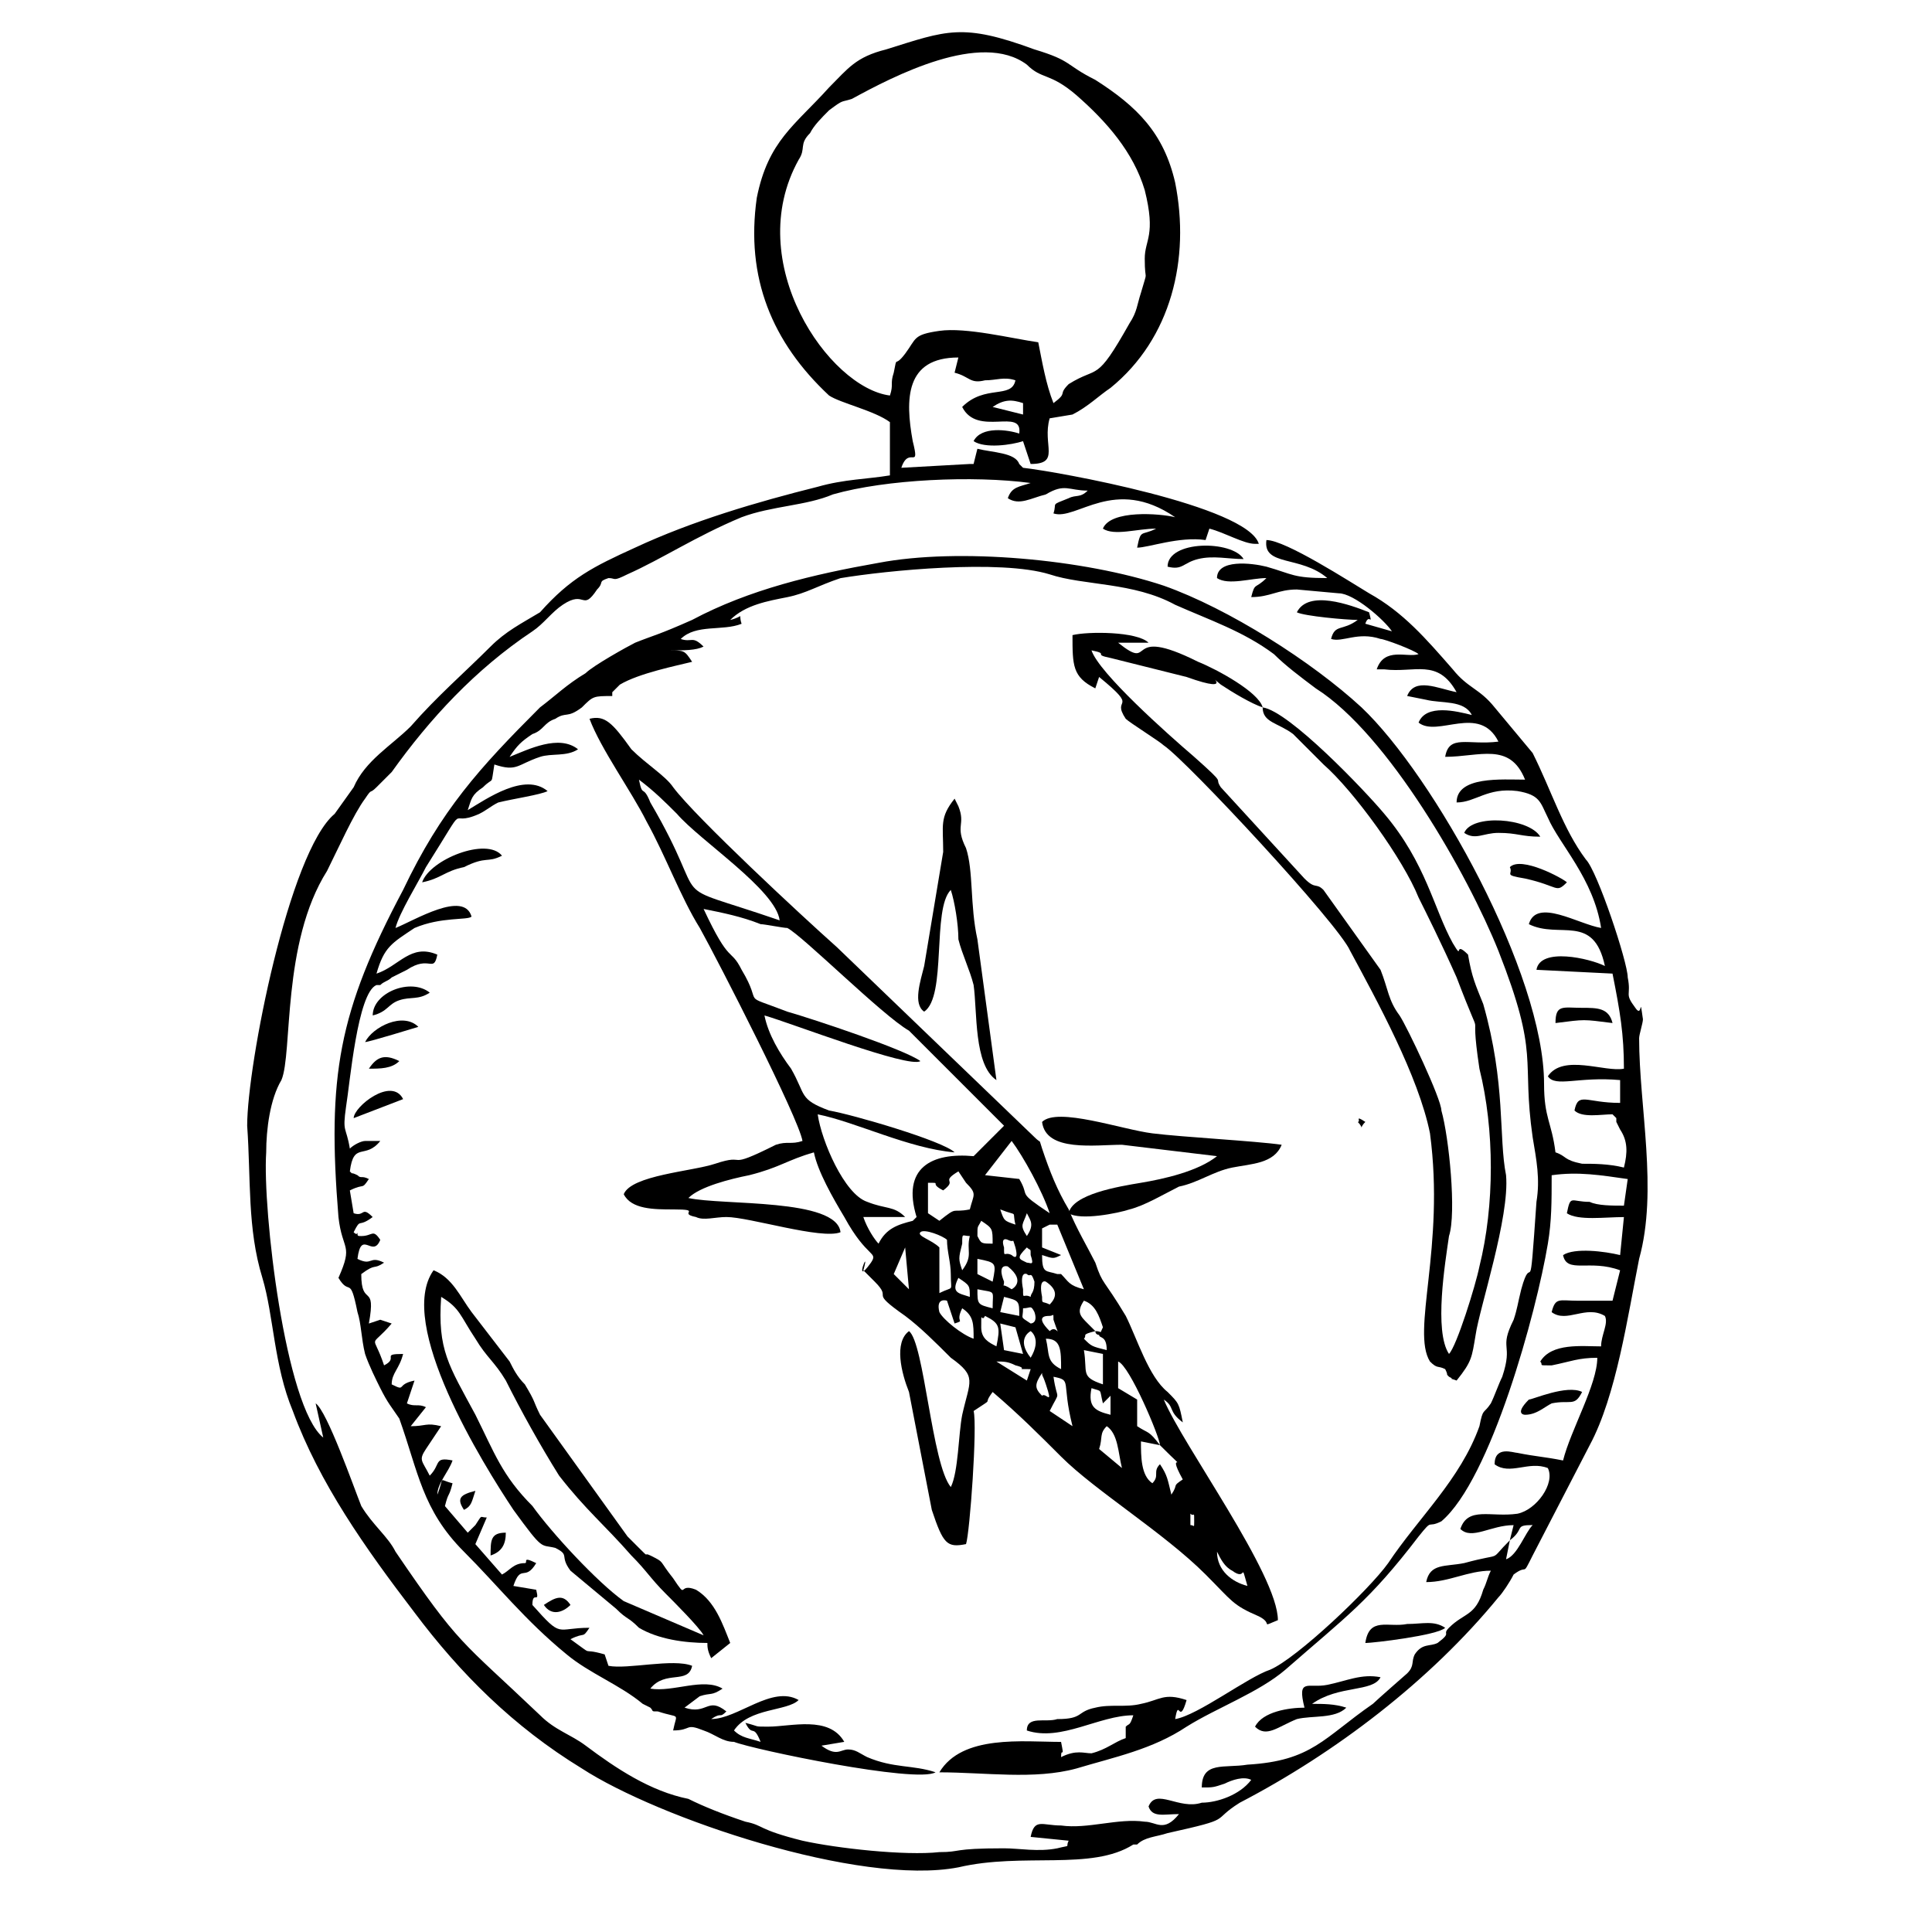 <?xml version="1.0" encoding="UTF-8"?>
<svg width="1200pt" height="1200pt" version="1.1" viewBox="0 0 1200 1200" xmlns="http://www.w3.org/2000/svg">
 <g fill-rule="evenodd">
  <path d="m937.8 956.69c9.449-7.086 2.363-9.449 14.172-9.449-4.723 4.723-9.449 18.898-16.535 21.262zm-321.26-703.94c7.086-4.723 11.812-4.723 18.898-2.363v7.086zm-63.781-7.086c-37.797-4.723-92.125-82.676-56.691-146.46 4.723-7.086 0-9.449 7.086-16.535 2.363-4.723 7.086-9.449 11.812-14.172 9.449-7.086 7.086-4.723 14.172-7.086 25.984-14.172 80.316-42.52 108.66-21.262 9.449 9.449 14.172 4.723 30.707 18.898 18.898 16.535 35.434 35.434 42.52 59.055 7.086 28.348 0 30.707 0 42.52 0 16.535 2.363 4.723-2.363 21.262-2.363 7.086-2.363 11.812-7.086 18.898-21.262 37.797-18.898 25.984-37.797 37.797-7.086 7.086 0 4.723-9.449 11.812-4.723-11.812-7.086-25.984-9.449-37.797-16.535-2.363-44.883-9.449-61.418-7.086-16.535 2.363-14.172 4.723-21.262 14.172-7.086 9.449-4.723 0-7.086 11.812-2.363 7.086 0 7.086-2.363 14.172zm385.04 711.02c-14.172 14.172-2.363 7.086-28.348 14.172-11.812 2.363-21.262 0-23.621 11.812 14.172 0 25.984-7.086 40.156-7.086-2.363 4.723-2.363 7.086-4.723 11.812-4.723 16.535-11.812 14.172-21.262 23.621-4.723 4.723 2.363 2.363-7.086 9.449-4.723 2.363-9.449 0-14.172 7.086-2.363 4.723 0 7.086-4.723 11.812 0 0-18.898 16.535-21.262 18.898-30.707 21.262-37.797 35.434-77.953 37.797-14.172 2.363-28.348-2.363-28.348 14.172 7.086 0 7.086 0 14.172-2.363 4.723-2.363 11.812-4.723 16.535-2.363-7.086 9.449-21.262 14.172-30.707 14.172-14.172 4.723-28.348-9.449-33.07 2.363 2.363 7.086 9.449 4.723 18.898 4.723-9.449 11.812-14.172 4.723-21.262 4.723-16.535-2.363-35.434 4.723-51.969 2.363-11.812 0-16.535-4.723-18.898 7.086l23.621 2.363c-2.363 4.723 2.363 2.363-7.086 4.723-11.812 2.363-23.621 0-33.07 0-33.07 0-25.984 2.363-40.156 2.363-21.262 2.363-63.781-2.363-85.039-7.086-28.348-7.086-23.621-9.449-35.434-11.812-14.172-4.723-25.984-9.449-35.434-14.172-23.621-4.723-44.883-18.898-63.781-33.07-9.449-7.086-18.898-9.449-28.348-18.898-49.605-47.242-49.605-42.52-89.766-101.57-4.723-9.449-14.172-16.535-21.262-28.348-4.723-11.812-21.262-59.055-28.348-63.781l4.723 21.262c-23.621-18.898-37.797-141.73-35.434-177.16 0-14.172 2.363-33.07 9.449-44.883 7.086-16.535 0-85.039 28.348-129.92 7.086-14.172 16.535-35.434 23.621-44.883 4.723-7.086 2.363-2.363 7.086-7.086 2.363-2.363 7.086-7.086 9.449-9.449 23.621-33.07 51.969-63.781 87.402-87.402 7.086-4.723 11.812-11.812 18.898-16.535 14.172-9.449 11.812 4.723 21.262-9.449 4.723-4.723 0-4.723 7.086-7.086 4.723 0 2.363 2.363 11.812-2.363 21.262-9.449 42.52-23.621 70.867-35.434 18.898-7.086 40.156-7.086 56.691-14.172 33.07-9.449 87.402-11.812 122.84-7.086-7.086 2.363-11.812 2.363-14.172 9.449 7.086 4.723 14.172 0 23.621-2.363 11.812-7.086 14.172-2.363 25.984-2.363-4.723 4.723-7.086 2.363-11.812 4.723-11.812 4.723-7.086 2.363-9.449 9.449 14.172 4.723 37.797-23.621 75.59 2.363-9.449-2.363-40.156-4.723-44.883 7.086 7.086 4.723 21.262 0 33.07 0-9.449 4.723-9.449 0-11.812 11.812 7.086 0 25.984-7.086 42.52-4.723l2.363-7.086c9.449 2.363 21.262 9.449 28.348 9.449h2.363c-7.086-23.621-125.2-44.883-146.46-47.242l-2.363-2.363c-2.363-7.086-16.535-7.086-25.984-9.449l-2.363 9.449h-2.363l-42.52 2.363c4.723-14.172 11.812 2.363 7.086-16.535-4.723-25.984-4.723-51.969 28.348-51.969l-2.363 9.449c9.449 2.363 9.449 7.086 18.898 4.723 7.086 0 11.812-2.363 18.898 0-2.363 11.812-18.898 2.363-33.07 16.535 9.449 18.898 37.797 0 35.434 16.535-7.086-2.363-23.621-4.723-28.348 4.723 7.086 4.723 23.621 2.363 30.707 0l4.723 14.172c18.898 0 7.086-11.812 11.812-28.348l14.172-2.363c9.449-4.723 16.535-11.812 23.621-16.535 37.797-30.707 49.605-80.316 40.156-127.56-7.086-30.707-23.621-47.242-49.605-63.781-18.898-9.449-14.172-11.812-37.797-18.898-44.883-16.535-54.332-11.812-92.125 0-18.898 4.723-23.621 11.812-35.434 23.621-21.262 23.621-37.797 33.07-44.883 68.504-7.086 49.605 9.449 89.766 44.883 122.84 7.086 4.723 28.348 9.449 37.797 16.535v33.07c-14.172 2.363-28.348 2.363-44.883 7.086-37.797 9.449-77.953 21.262-113.39 37.797-25.984 11.812-40.156 18.898-59.055 40.156-11.812 7.086-21.262 11.812-30.707 21.262-16.535 16.535-33.07 30.707-49.605 49.605-11.812 11.812-28.348 21.262-35.434 37.797l-11.812 16.535c-28.348 23.621-54.332 155.91-54.332 193.7 2.363 33.07 0 63.781 9.449 94.488 7.086 23.621 7.086 54.332 18.898 82.676 16.535 44.883 44.883 85.039 75.59 125.2 28.348 37.797 61.418 70.867 103.94 96.852 47.242 30.707 172.44 73.227 233.86 61.418 40.156-9.449 82.676 2.363 108.66-14.172h2.363c4.723-4.723 11.812-4.723 18.898-7.086 42.52-9.449 25.984-7.086 44.883-18.898 59.055-30.707 118.11-75.59 160.63-127.56 2.363-2.363 7.086-9.449 9.449-14.172 9.449-7.086 4.723 2.363 11.812-11.812l35.434-68.504c16.535-30.707 23.621-80.316 30.707-115.75 11.812-42.52 0-94.488 0-137.01 0-2.363 2.363-9.449 2.363-11.812-2.363-16.535 0 0-4.723-7.086-7.086-9.449-2.363-7.086-4.723-18.898 0-9.449-18.898-66.141-25.984-73.227-14.172-18.898-21.262-42.52-33.07-66.141l-23.621-28.348c-9.449-11.812-16.535-11.812-25.984-23.621-16.535-18.898-30.707-35.434-51.969-47.242-11.812-7.086-51.969-33.07-63.781-33.07-2.363 16.535 21.262 9.449 37.797 23.621-21.262 0-21.262-2.363-37.797-7.086-9.449-2.363-30.707-4.723-30.707 7.086 7.086 4.723 21.262 0 30.707 0-7.086 7.086-7.086 2.363-9.449 11.812 11.812 0 16.535-4.723 28.348-4.723l25.984 2.363c9.449 0 28.348 16.535 33.07 23.621l-16.535-4.723c2.363-7.086 4.723 2.363 2.363-7.086-11.812-4.723-37.797-14.172-44.883 0 4.723 2.363 30.707 4.723 37.797 4.723-9.449 7.086-14.172 2.363-16.535 11.812 7.086 2.363 16.535-4.723 30.707 0 2.363 0 21.262 7.086 23.621 9.449-7.086 2.363-21.262-4.723-25.984 9.449h4.723c18.898 2.363 33.07-7.086 44.883 14.172-11.812-2.363-25.984-9.449-30.707 2.363l11.812 2.363c9.449 2.363 23.621 0 28.348 9.449-9.449-2.363-28.348-7.086-33.07 4.723 11.812 9.449 37.797-11.812 49.605 11.812-18.898 2.363-30.707-4.723-33.07 9.449 21.262 0 40.156-9.449 49.605 14.172-14.172 0-42.52-2.363-42.52 14.172 11.812 0 18.898-9.449 37.797-7.086 14.172 2.363 14.172 7.086 18.898 16.535 7.086 16.535 28.348 37.797 33.07 68.504-14.172-2.363-40.156-18.898-44.883-2.363 18.898 9.449 40.156-7.086 47.242 25.984-9.449-4.723-40.156-11.812-42.52 2.363l47.242 2.363c4.723 23.621 7.086 37.797 7.086 59.055-11.812 2.363-37.797-9.449-47.242 4.723 4.723 7.086 18.898 0 44.883 2.363v14.172c-21.262 0-25.984-7.086-28.348 4.723 4.723 4.723 16.535 2.363 23.621 2.363l2.363 2.363v2.363l2.363 4.723c4.723 7.086 4.723 14.172 2.363 23.621-9.449-2.363-18.898-2.363-25.984-2.363-11.812-2.363-9.449-4.723-16.535-7.086-2.363-18.898-7.086-21.262-7.086-42.52 0-68.504-68.504-191.34-113.39-233.86-30.707-28.348-82.676-61.418-122.84-75.59-49.605-16.535-127.56-23.621-177.16-14.172-40.156 7.086-80.316 16.535-115.75 35.434-21.262 9.449-23.621 9.449-35.434 14.172-4.723 2.363-25.984 14.172-30.707 18.898-11.812 7.086-18.898 14.172-28.348 21.262-37.797 37.797-61.418 63.781-85.039 113.39-40.156 75.59-47.242 115.75-40.156 203.15 2.363 21.262 9.449 16.535 0 37.797 7.086 11.812 7.086-2.363 11.812 21.262 2.363 7.086 2.363 16.535 4.723 25.984 2.363 7.086 7.086 16.535 9.449 21.262 4.723 9.449 7.086 11.812 11.812 18.898 11.812 33.07 14.172 56.691 40.156 82.676 21.262 21.262 37.797 42.52 63.781 63.781 14.172 11.812 33.07 18.898 47.242 30.707l4.723 2.363c2.363 2.363 0 2.363 4.723 2.363 14.172 4.723 11.812 0 9.449 11.812 11.812 0 7.086-4.723 18.898 0 7.086 2.363 11.812 7.086 18.898 7.086 11.812 4.723 113.39 25.984 125.2 18.898-14.172-4.723-25.984-2.363-42.52-9.449-4.723-2.363-7.086-4.723-11.812-4.723-4.723 0-7.086 4.723-16.535-2.363l14.172-2.363c-9.449-16.535-33.07-9.449-47.242-9.449-9.449 0-4.723 0-14.172-2.363 4.723 9.449 4.723 0 9.449 11.812-7.086-2.363-11.812-2.363-16.535-7.086 9.449-14.172 33.07-11.812 40.156-18.898-16.535-9.449-37.797 11.812-54.332 11.812 7.086-4.723 4.723 0 9.449-4.723-11.812-9.449-11.812 2.363-25.984-2.363l9.449-7.086c7.086-2.363 7.086 0 14.172-4.723-11.812-7.086-30.707 2.363-44.883 0 9.449-11.812 23.621-2.363 25.984-14.172-11.812-4.723-40.156 2.363-51.969 0l-2.363-7.086c-16.535-4.723-4.723 2.363-21.262-9.449 9.449-4.723 7.086 0 11.812-7.086-21.262 0-16.535 7.086-35.434-14.172 0-9.449 4.723 0 2.363-9.449l-14.172-2.363c4.723-14.172 7.086-2.363 14.172-14.172-9.449-4.723-4.723 0-7.086 0-7.086 0-9.449 4.723-14.172 7.086l-16.535-18.898 7.086-16.535c-4.723 0-2.363-2.363-7.086 4.723l-4.723 4.723-14.172-16.535c2.363-9.449 2.363-4.723 4.723-14.172-9.449-2.363-4.723-4.723-9.449 7.086 0-7.086 7.086-14.172 9.449-21.262-11.812-2.363-7.086 2.363-14.172 9.449-4.723-9.449-7.086-9.449-2.363-16.535l9.449-14.172c-9.449-2.363-9.449 0-18.898 0l9.449-11.812c-4.723-2.363-7.086 0-11.812-2.363l4.723-14.172c-11.812 2.363-4.723 7.086-14.172 2.363 0-7.086 4.723-9.449 7.086-18.898-14.172 0-2.363 2.363-11.812 7.086-7.086-21.262-9.449-9.449 4.723-25.984l-7.086-2.363-7.086 2.363c4.723-25.984-4.723-9.449-4.723-30.707 9.449-7.086 7.086-2.363 14.172-7.086-9.449-4.723-7.086 2.363-16.535-2.363 2.363-18.898 9.449 0 14.172-11.812-4.723-7.086-4.723-2.363-11.812-2.363-2.363 0-2.363 0-2.363-2.363 0 0 0 2.363-2.363 0 4.723-9.449 2.363-2.363 11.812-9.449-7.086-7.086-4.723 0-11.812-2.363l-2.363-14.172c9.449-4.723 7.086 0 11.812-7.086-4.723-2.363-4.723 0-7.086-2.363-4.723-2.363-2.363 0-4.723-2.363 2.363-18.898 9.449-7.086 18.898-18.898h-9.449c-2.363 0-7.086 2.363-9.449 4.723-2.363-14.172-4.723-9.449-2.363-25.984 2.363-14.172 7.086-70.867 18.898-75.59h2.363c2.363-2.363 4.723-2.363 7.086-4.723 4.723-2.363 4.723-2.363 9.449-4.723 14.172-9.449 16.535 2.363 18.898-9.449-16.535-7.086-23.621 7.086-37.797 11.812 4.723-16.535 9.449-18.898 23.621-28.348 16.535-7.086 33.07-4.723 35.434-7.086-4.723-16.535-35.434 2.363-47.242 7.086 2.363-9.449 14.172-28.348 18.898-37.797 28.348-44.883 11.812-23.621 33.07-33.07 4.723-2.363 7.086-4.723 11.812-7.086 9.449-2.363 25.984-4.723 30.707-7.086-14.172-11.812-37.797 4.723-49.605 11.812 2.363-7.086 2.363-9.449 9.449-14.172 7.086-7.086 4.723 0 7.086-14.172 14.172 4.723 14.172 0 28.348-4.723 7.086-2.363 16.535 0 23.621-4.723-11.812-9.449-30.707 0-42.52 4.723 4.723-7.086 7.086-9.449 14.172-14.172 7.086-2.363 7.086-7.086 14.172-9.449 7.086-4.723 7.086 0 16.535-7.086 7.086-7.086 7.086-7.086 18.898-7.086v-2.363l4.723-4.723c11.812-7.086 35.434-11.812 44.883-14.172-4.723-7.086-4.723-7.086-14.172-7.086 9.449 0 16.535 0 21.262-2.363-7.086-7.086-7.086-2.363-14.172-4.723 9.449-9.449 25.984-4.723 37.797-9.449-2.363-7.086 2.363-4.723-7.086-2.363 9.449-9.449 23.621-11.812 35.434-14.172 11.812-2.363 18.898-7.086 33.07-11.812 28.348-4.723 99.211-11.812 129.92-2.363 21.262 7.086 51.969 4.723 77.953 18.898 21.262 9.449 42.52 16.535 61.418 30.707 7.086 7.086 16.535 14.172 25.984 21.262 44.883 28.348 94.488 115.75 113.39 162.99 25.984 66.141 14.172 66.141 21.262 115.75 2.363 14.172 4.723 25.984 2.363 40.156-4.723 68.504-2.363 28.348-9.449 54.332-2.363 9.449-2.363 11.812-4.723 18.898-9.449 18.898 0 14.172-7.086 35.434-2.363 4.723-4.723 11.812-7.086 16.535-4.723 7.086-4.723 2.363-7.086 14.172-11.812 33.07-37.797 56.691-56.691 85.039-11.812 16.535-56.691 59.055-73.227 66.141-14.172 4.723-44.883 28.348-59.055 30.707 2.363-14.172 2.363 4.723 7.086-11.812-14.172-4.723-16.535 0-28.348 2.363-9.449 2.363-18.898 0-28.348 2.363-11.812 2.363-7.086 7.086-23.621 7.086-7.086 2.363-18.898-2.363-18.898 7.086 21.262 7.086 44.883-9.449 66.141-9.449-2.363 7.086-2.363 4.723-4.723 7.086v7.086c-7.086 2.363-11.812 7.086-21.262 9.449-4.723 0-9.449-2.363-18.898 2.363 0-7.086 2.363 2.363 0-9.449-23.621 0-61.418-4.723-75.59 18.898 28.348 0 59.055 4.723 85.039-2.363 23.621-7.086 47.242-11.812 68.504-25.984 18.898-11.812 44.883-21.262 61.418-35.434 37.797-33.07 51.969-42.52 82.676-82.676 9.449-11.812 4.723-4.723 14.172-9.449 30.707-25.984 59.055-129.92 66.141-172.44 2.363-14.172 2.363-25.984 2.363-42.52 16.535-2.363 30.707 0 47.242 2.363l-2.363 16.535c-7.086 0-16.535 0-21.262-2.363-11.812 0-11.812-4.723-14.172 7.086 7.086 4.723 23.621 2.363 35.434 2.363l-2.363 23.621c-9.449-2.363-28.348-4.723-35.434 0 2.363 11.812 16.535 2.363 35.434 9.449l-4.723 18.898h-21.262c-11.812 0-14.172-2.363-16.535 7.086 9.449 7.086 21.262-4.723 33.07 2.363 2.363 4.723-2.363 11.812-2.363 18.898-11.812 0-30.707-2.363-37.797 9.449 2.363 2.363-2.363 2.363 7.086 2.363 11.812-2.363 16.535-4.723 28.348-4.723 0 16.535-16.535 44.883-21.262 63.781-11.812-2.363-16.535-2.363-28.348-4.723-2.363 0-14.172-4.723-14.172 7.086 9.449 7.086 21.262-2.363 33.07 2.363 4.723 9.449-7.086 25.984-18.898 28.348-16.535 2.363-30.707-4.723-35.434 9.449 7.086 7.086 18.898-2.363 33.07-2.363l-2.363 9.449z"/>
  <path d="m755.91 963.78c2.363 4.723 4.723 9.449 9.449 11.812 9.449 7.086 4.723-7.086 9.449 9.449-9.449-2.363-18.898-9.449-18.898-21.262zm-16.535-23.621c2.363 2.363 2.363-2.363 2.363 4.723 0 4.723 0 2.363-2.363 2.363zm-18.898-42.52c21.262 21.262 2.363 0 14.172 21.262-7.086 4.723-2.363 2.363-7.086 9.449-2.363-9.449-2.363-11.812-7.086-18.898-4.723 4.723 0 7.086-4.723 11.812-7.086-4.723-7.086-16.535-7.086-25.984l11.812 2.363zm-33.07-11.812c7.086 4.723 7.086 16.535 9.449 25.984l-14.172-11.812c2.363-7.086 0-9.449 4.723-14.172zm-9.449-23.621c7.086 2.363 4.723 0 7.086 9.449l4.723-4.723v11.812c-9.449-2.363-14.172-4.723-11.812-16.535zm-30.707-9.449c0 2.363 0 0 2.363 7.086 4.723 14.172 0 4.723-2.363 7.086-4.723-4.723-4.723-7.086 0-14.172zm73.227 44.883c-7.086-9.449-7.086-7.086-14.172-11.812v-16.535l-11.812-7.086v-16.535c7.086 2.363 25.984 47.242 25.984 51.969zm-66.141-42.52c11.812 2.363 4.723 2.363 11.812 30.707l-14.172-9.449c7.086-14.172 4.723-4.723 2.363-21.262zm18.898-16.535 11.812 2.363v18.898c-14.172-4.723-9.449-7.086-11.812-21.262zm-54.332 7.086c4.723 0 7.086 0 11.812 2.363 9.449 2.363-2.363 2.363 9.449 2.363l-2.363 7.086zm21.262-18.898s7.086 4.723 0 16.535c-9.449-11.812 0-16.535 0-16.535zm9.449 4.723c9.449 0 9.449 7.086 9.449 18.898-9.449-4.723-7.086-9.449-9.449-18.898zm30.707-4.723c0 2.363 2.363 2.363 2.363 2.363 0 2.363 4.723 0 4.723 9.449-9.449-2.363-9.449-2.363-14.172-7.086 2.363-2.363-2.363-2.363 7.086-4.723zm-68.504-9.449c9.449 4.723 9.449 7.086 7.086 18.898-4.723-2.363-9.449-4.723-9.449-11.812 0-11.812 0-2.363 2.363-7.086zm40.156 0c2.363 0 2.363-2.363 2.363 2.363 4.723 14.172 2.363 2.363-2.363 7.086-9.449-9.449-2.363-9.449 0-9.449zm-30.707 4.723 9.449 2.363 4.723 16.535-11.812-2.363-2.363-16.535zm59.055 4.723-4.723-4.723c-4.723-4.723-7.086-7.086-2.363-14.172 7.086 2.363 9.449 9.449 11.812 16.535-2.363 4.723 0 2.363-4.723 2.363zm-44.883-14.172c4.723 0 4.723-2.363 7.086 2.363 2.363 7.086-2.363 7.086-2.363 7.086-7.086-4.723-4.723-2.363-4.723-9.449zm-47.242-4.723 4.723 14.172c7.086-2.363 0 0 4.723-9.449 7.086 4.723 7.086 9.449 7.086 18.898-7.086-2.363-18.898-11.812-21.262-16.535-2.363-9.449 4.723-7.086 4.723-7.086zm35.434-2.363c9.449 2.363 9.449 2.363 9.449 11.812l-11.812-2.363zm25.984-9.449c7.086 4.723 7.086 9.449 2.363 14.172-4.723-2.363-4.723 0-4.723-4.723-2.363-11.812 2.363-9.449 2.363-9.449zm-42.52 4.723c11.812 2.363 9.449 0 9.449 11.812-9.449-2.363-9.449-2.363-9.449-11.812zm30.707-9.449c2.363 2.363 2.363-2.363 4.723 4.723 0 7.086-2.363 7.086-2.363 9.449-4.723-2.363-4.723 2.363-4.723-4.723-2.363-11.812 2.363-9.449 2.363-9.449zm-42.52 2.363c7.086 4.723 7.086 4.723 7.086 11.812-7.086-2.363-11.812-2.363-7.086-11.812zm30.707-7.086c11.812 9.449 2.363 14.172 2.363 14.172-7.086-4.723-4.723 0-4.723-4.723-4.723-11.812 2.363-9.449 2.363-9.449zm-18.898 4.723v-9.449c11.812 2.363 11.812 2.363 9.449 14.172zm-44.883-16.535 2.363 25.984-9.449-9.449zm77.953 4.723c2.363 7.086 0 4.723-2.363 4.723-4.723-2.363-7.086-2.363 0-9.449 2.363 2.363 2.363 0 2.363 4.723zm-9.449-4.723c2.363 9.449-2.363 4.723-2.363 4.723-4.723-2.363-4.723 2.363-4.723-4.723-2.363-7.086 2.363-4.723 2.363-4.723 4.723 2.363 2.363-2.363 4.723 4.723zm16.535 4.723c7.086 2.363 7.086 2.363 11.812 0l-11.812-4.723v-11.812l4.723-2.363h4.723l16.535 40.156c-9.449-2.363-9.449-4.723-14.172-9.449h-2.363c-7.086-2.363-9.449 0-9.449-11.812zm-49.605 9.449c-2.363-7.086-2.363-7.086 0-16.535 0-7.086 0-4.723 4.723-4.723-2.363 9.449 2.363 11.812-4.723 21.262zm-9.449-18.898c0 7.086 2.363 14.172 2.363 21.262 0 11.812 2.363 7.086-7.086 11.812v-28.348c-4.723-4.723-14.172-7.086-11.812-9.449 2.363-2.363 14.172 2.363 16.535 4.723zm21.262-11.812c7.086 4.723 7.086 4.723 7.086 14.172-7.086 0-7.086 0-9.449-4.723 0-7.086 0-4.723 2.363-9.449zm28.348-4.723c2.363 4.723 4.723 7.086 0 14.172-4.723-7.086-2.363-7.086 0-14.172zm-16.535-2.363c11.812 4.723 7.086 0 9.449 9.449-7.086-2.363-7.086-2.363-9.449-9.449zm-35.434-11.812c9.449-7.086-2.363-4.723 9.449-11.812l4.723 7.086c7.086 7.086 4.723 7.086 2.363 16.535-11.812 2.363-7.086-2.363-18.898 7.086l-7.086-4.723v-18.898c9.449 0 0 0 9.449 4.723zm42.52-30.707c7.086 9.449 18.898 30.707 23.621 44.883-21.262-14.172-11.812-9.449-18.898-21.262l-21.262-2.363 16.535-21.262zm-56.691-49.605c-9.449-7.086-66.141-25.984-82.676-30.707-30.707-11.812-14.172-2.363-28.348-25.984-7.086-14.172-7.086-2.363-23.621-37.797 11.812 2.363 23.621 4.723 35.434 9.449 2.363 0 14.172 2.363 16.535 2.363 9.449 4.723 59.055 54.332 75.59 63.781l59.055 59.055-18.898 18.898c-25.984-2.363-44.883 7.086-35.434 37.797l-2.363 2.363c-9.449 2.363-16.535 4.723-21.262 14.172-2.363-2.363-7.086-9.449-9.449-16.535h25.984c-7.086-7.086-11.812-4.723-23.621-9.449-14.172-4.723-28.348-37.797-30.707-54.332 23.621 4.723 56.691 21.262 85.039 23.621-7.086-7.086-63.781-23.621-77.953-25.984-18.898-7.086-14.172-9.449-23.621-25.984-7.086-9.449-14.172-21.262-16.535-33.07 16.535 4.723 89.766 33.07 96.852 28.348zm-87.402-87.402c-75.59-25.984-40.156-4.723-80.316-73.227-4.723-11.812-4.723-2.363-7.086-14.172 9.449 7.086 16.535 14.172 23.621 21.262 14.172 16.535 61.418 47.242 63.781 66.141zm-92.125-106.3c-11.812-16.535-16.535-21.262-25.984-18.898 7.086 18.898 25.984 44.883 35.434 63.781 11.812 21.262 21.262 47.242 33.07 66.141 11.812 21.262 61.418 118.11 63.781 132.29-7.086 2.363-9.449 0-16.535 2.363-33.07 16.535-16.535 4.723-37.797 11.812-14.172 4.723-51.969 7.086-56.691 18.898 4.723 9.449 18.898 9.449 30.707 9.449 18.898 0 2.363 2.363 14.172 4.723 4.723 2.363 11.812 0 18.898 0 14.172 0 59.055 14.172 70.867 9.449-2.363-21.262-73.227-16.535-94.488-21.262 7.086-7.086 25.984-11.812 37.797-14.172 18.898-4.723 23.621-9.449 40.156-14.172 2.363 11.812 11.812 28.348 18.898 40.156 14.172 25.984 21.262 21.262 16.535 28.348-11.812 16.535 0-11.812-4.723 4.723l7.086 7.086c11.812 11.812-4.723 4.723 18.898 21.262 9.449 7.086 18.898 16.535 28.348 25.984 16.535 11.812 11.812 14.172 7.086 35.434-2.363 11.812-2.363 35.434-7.086 44.883-11.812-14.172-16.535-89.766-25.984-96.852-9.449 7.086-4.723 25.984 0 37.797l14.172 73.227c7.086 21.262 9.449 23.621 21.262 21.262 2.363-7.086 7.086-73.227 4.723-82.676 14.172-9.449 4.723-2.363 11.812-11.812 16.535 14.172 28.348 25.984 42.52 40.156 21.262 21.262 63.781 47.242 89.766 73.227 16.535 16.535 16.535 18.898 33.07 25.984 9.449 4.723 0 7.086 11.812 2.363 0-28.348-59.055-108.66-70.867-137.01 7.086 4.723 2.363 7.086 11.812 14.172-2.363-11.812-2.363-11.812-9.449-18.898-11.812-9.449-18.898-33.07-25.984-47.242-14.172-23.621-14.172-18.898-18.898-33.07-4.723-9.449-11.812-21.262-16.535-33.07-7.086-11.812-11.812-23.621-16.535-37.797-2.363-7.086 0-2.363-4.723-7.086l-122.84-118.11c-21.262-18.898-87.402-80.316-101.57-99.211-4.723-7.086-16.535-14.172-25.984-23.621z"/>
  <path d="m784.25 439.37c0 9.449 9.449 9.449 18.898 16.535 7.086 7.086 11.812 11.812 18.898 18.898 18.898 16.535 49.605 59.055 59.055 82.676 4.723 9.449 14.172 28.348 23.621 49.605 18.898 49.605 7.086 9.449 14.172 56.691 9.449 37.797 9.449 85.039 0 122.84-2.363 11.812-14.172 49.605-18.898 54.332-9.449-14.172-2.363-56.691 0-73.227 4.723-14.172 0-61.418-4.723-77.953 0-7.086-21.262-51.969-25.984-59.055-7.086-9.449-7.086-16.535-11.812-28.348l-35.434-49.605c-4.723-4.723-4.723 0-11.812-7.086l-51.969-56.691c-4.723-7.086 4.723 0-16.535-18.898-16.535-14.172-59.055-51.969-63.781-66.141 11.812 2.363 0 2.363 11.812 4.723l47.242 11.812c33.07 11.812 9.449-4.723 21.262 4.723 7.086 4.723 18.898 11.812 25.984 14.172zm0 0c-2.363-9.449-28.348-23.621-40.156-28.348-47.242-23.621-25.984 7.086-49.605-11.812h18.898c-7.086-7.086-37.797-7.086-47.242-4.723 0 18.898 0 25.984 14.172 33.07l2.363-7.086c25.984 21.262 7.086 11.812 16.535 25.984 2.363 2.363 21.262 14.172 23.621 16.535 14.172 9.449 108.66 111.02 115.75 127.56 16.535 30.707 42.52 77.953 49.605 113.39 9.449 70.867-11.812 122.84 0 141.73 4.723 4.723 4.723 2.363 9.449 4.723 2.363 4.723 0 2.363 2.363 4.723 4.723 2.363-2.363 0 4.723 2.363 9.449-11.812 9.449-14.172 11.812-28.348 2.363-16.535 21.262-73.227 18.898-99.211-4.723-23.621 0-56.691-14.172-106.3-4.723-11.812-7.086-16.535-9.449-30.707-9.449-9.449-2.363 4.723-9.449-7.086-11.812-21.262-16.535-49.605-42.52-80.316-11.812-14.172-59.055-63.781-75.59-66.141z"/>
  <path d="m274.02 805.51c11.812 7.086 11.812 11.812 21.262 25.984 7.086 11.812 11.812 14.172 18.898 25.984 9.449 18.898 21.262 40.156 33.07 59.055 16.535 21.262 28.348 30.707 44.883 49.605 9.449 9.449 11.812 14.172 21.262 23.621 4.723 4.723 21.262 21.262 23.621 25.984l-49.605-21.262c-16.535-11.812-44.883-42.52-56.691-59.055-18.898-18.898-23.621-33.07-35.434-56.691-16.535-30.707-23.621-40.156-21.262-73.227zm144.09 174.8c-9.449-11.812-4.723-9.449-14.172-14.172-4.723-2.363 0 2.363-7.086-4.723l-7.086-7.086-54.332-75.59c-4.723-9.449-2.363-7.086-9.449-18.898-4.723-4.723-7.086-9.449-9.449-14.172l-23.621-30.707c-7.086-9.449-11.812-21.262-23.621-25.984-23.621 33.07 30.707 120.47 49.605 148.82 18.898 25.984 16.535 21.262 25.984 23.621 9.449 4.723 2.363 4.723 9.449 14.172l28.348 23.621c7.086 7.086 7.086 4.723 14.172 11.812 11.812 7.086 28.348 9.449 42.52 9.449 0 2.363 0 4.723 2.363 9.449l11.812-9.449c-4.723-11.812-9.449-25.984-21.262-33.07-11.812-4.723-4.723 7.086-14.172-7.086z"/>
  <path d="m765.36 725.2c11.812-2.363 25.984-2.363 30.707-14.172-16.535-2.363-61.418-4.723-80.316-7.086-18.898-2.363-59.055-16.535-68.504-7.086 2.363 18.898 33.07 14.172 49.605 14.172 18.898 2.363 40.156 4.723 59.055 7.086-11.812 9.449-33.07 14.172-47.242 16.535s-42.52 7.086-44.883 18.898c7.086 4.723 30.707 0 37.797-2.363 9.449-2.363 21.262-9.449 30.707-14.172 11.812-2.363 21.262-9.449 33.07-11.812z"/>
  <path d="m607.09 583.46c-4.723-21.262-2.363-42.52-7.086-56.691-7.086-14.172 0-14.172-4.723-25.984l-2.363-4.723c-9.449 11.812-7.086 16.535-7.086 33.07l-11.812 70.867c-2.363 9.449-7.086 23.621 0 28.348 14.172-9.449 4.723-63.781 16.535-75.59 2.363 7.086 4.723 21.262 4.723 30.707 2.363 9.449 7.086 18.898 9.449 28.348 2.363 16.535 0 49.605 14.172 59.055l-11.812-87.402z"/>
  <path d="m814.96 1058.3c16.535-11.812 37.797-7.086 42.52-16.535-11.812-2.363-21.262 2.363-33.07 4.723-11.812 2.363-18.898-4.723-14.172 14.172-9.449 0-25.984 2.363-30.707 11.812 7.086 7.086 14.172 0 25.984-4.723 9.449-2.363 23.621 0 30.707-7.086-7.086-2.363-14.172-2.363-21.262-2.363z"/>
  <path d="m848.03 1020.5c4.723 0 44.883-4.723 49.605-9.449-7.086-4.723-14.172-2.363-23.621-2.363-11.812 2.363-23.621-4.723-25.984 11.812z"/>
  <path d="m909.45 517.32c7.086 4.723 11.812 0 21.262 0 11.812 0 14.172 2.363 25.984 2.363-7.086-11.812-42.52-14.172-47.242-2.363z"/>
  <path d="m725.2 351.97c9.449 2.363 9.449-2.363 18.898-4.723 9.449-2.363 18.898 0 28.348 0-7.086-11.812-47.242-11.812-47.242 4.723z"/>
  <path d="m262.2 548.03c11.812-2.363 14.172-7.086 25.984-9.449 14.172-7.086 14.172-2.363 23.621-7.086-9.449-11.812-44.883 2.363-49.605 16.535z"/>
  <path d="m947.24 878.74c7.086 0 11.812-4.723 16.535-7.086 11.812-2.363 14.172 2.363 18.898-7.086-9.449-4.723-30.707 4.723-33.07 4.723-9.449 9.449-2.363 9.449-2.363 9.449z"/>
  <path d="m966.14 635.43c18.898-2.363 16.535-2.363 35.434 0-2.363-9.449-9.449-9.449-18.898-9.449-11.812 0-16.535-2.363-16.535 9.449z"/>
  <path d="m973.23 548.03c-2.363-2.363-28.348-16.535-35.434-9.449 2.363 4.723-4.723 4.723 9.449 7.086 21.262 4.723 18.898 9.449 25.984 2.363z"/>
  <path d="m231.5 630.71c9.449-2.363 9.449-7.086 16.535-9.449 7.086-2.363 11.812 0 18.898-4.723-11.812-9.449-35.434 0-35.434 14.172z"/>
  <path d="m250.39 682.68c-7.086-14.172-30.707 4.723-30.707 11.812z"/>
  <path d="m226.77 647.24c2.363 0 33.07-9.449 33.07-9.449-9.449-9.449-28.348 0-33.07 9.449z"/>
  <path d="m337.8 996.85c4.723 7.086 11.812 4.723 16.535 0-4.723-7.086-9.449-4.723-16.535 0z"/>
  <path d="m229.13 663.78c7.086 0 14.172 0 18.898-4.723-9.449-4.723-14.172-2.363-18.898 4.723z"/>
  <path d="m304.72 966.14c7.086-2.363 9.449-7.086 9.449-14.172-9.449 0-9.449 4.723-9.449 14.172z"/>
  <path d="m288.19 937.8c4.723-2.363 4.723-4.723 7.086-11.812-9.449 2.363-11.812 4.723-7.086 11.812z"/>
  <path d="m848.03 696.85c-7.086-4.723-2.363 0-4.723 0 4.723 4.723 0 4.723 4.723 0z"/>
 </g>
</svg>
